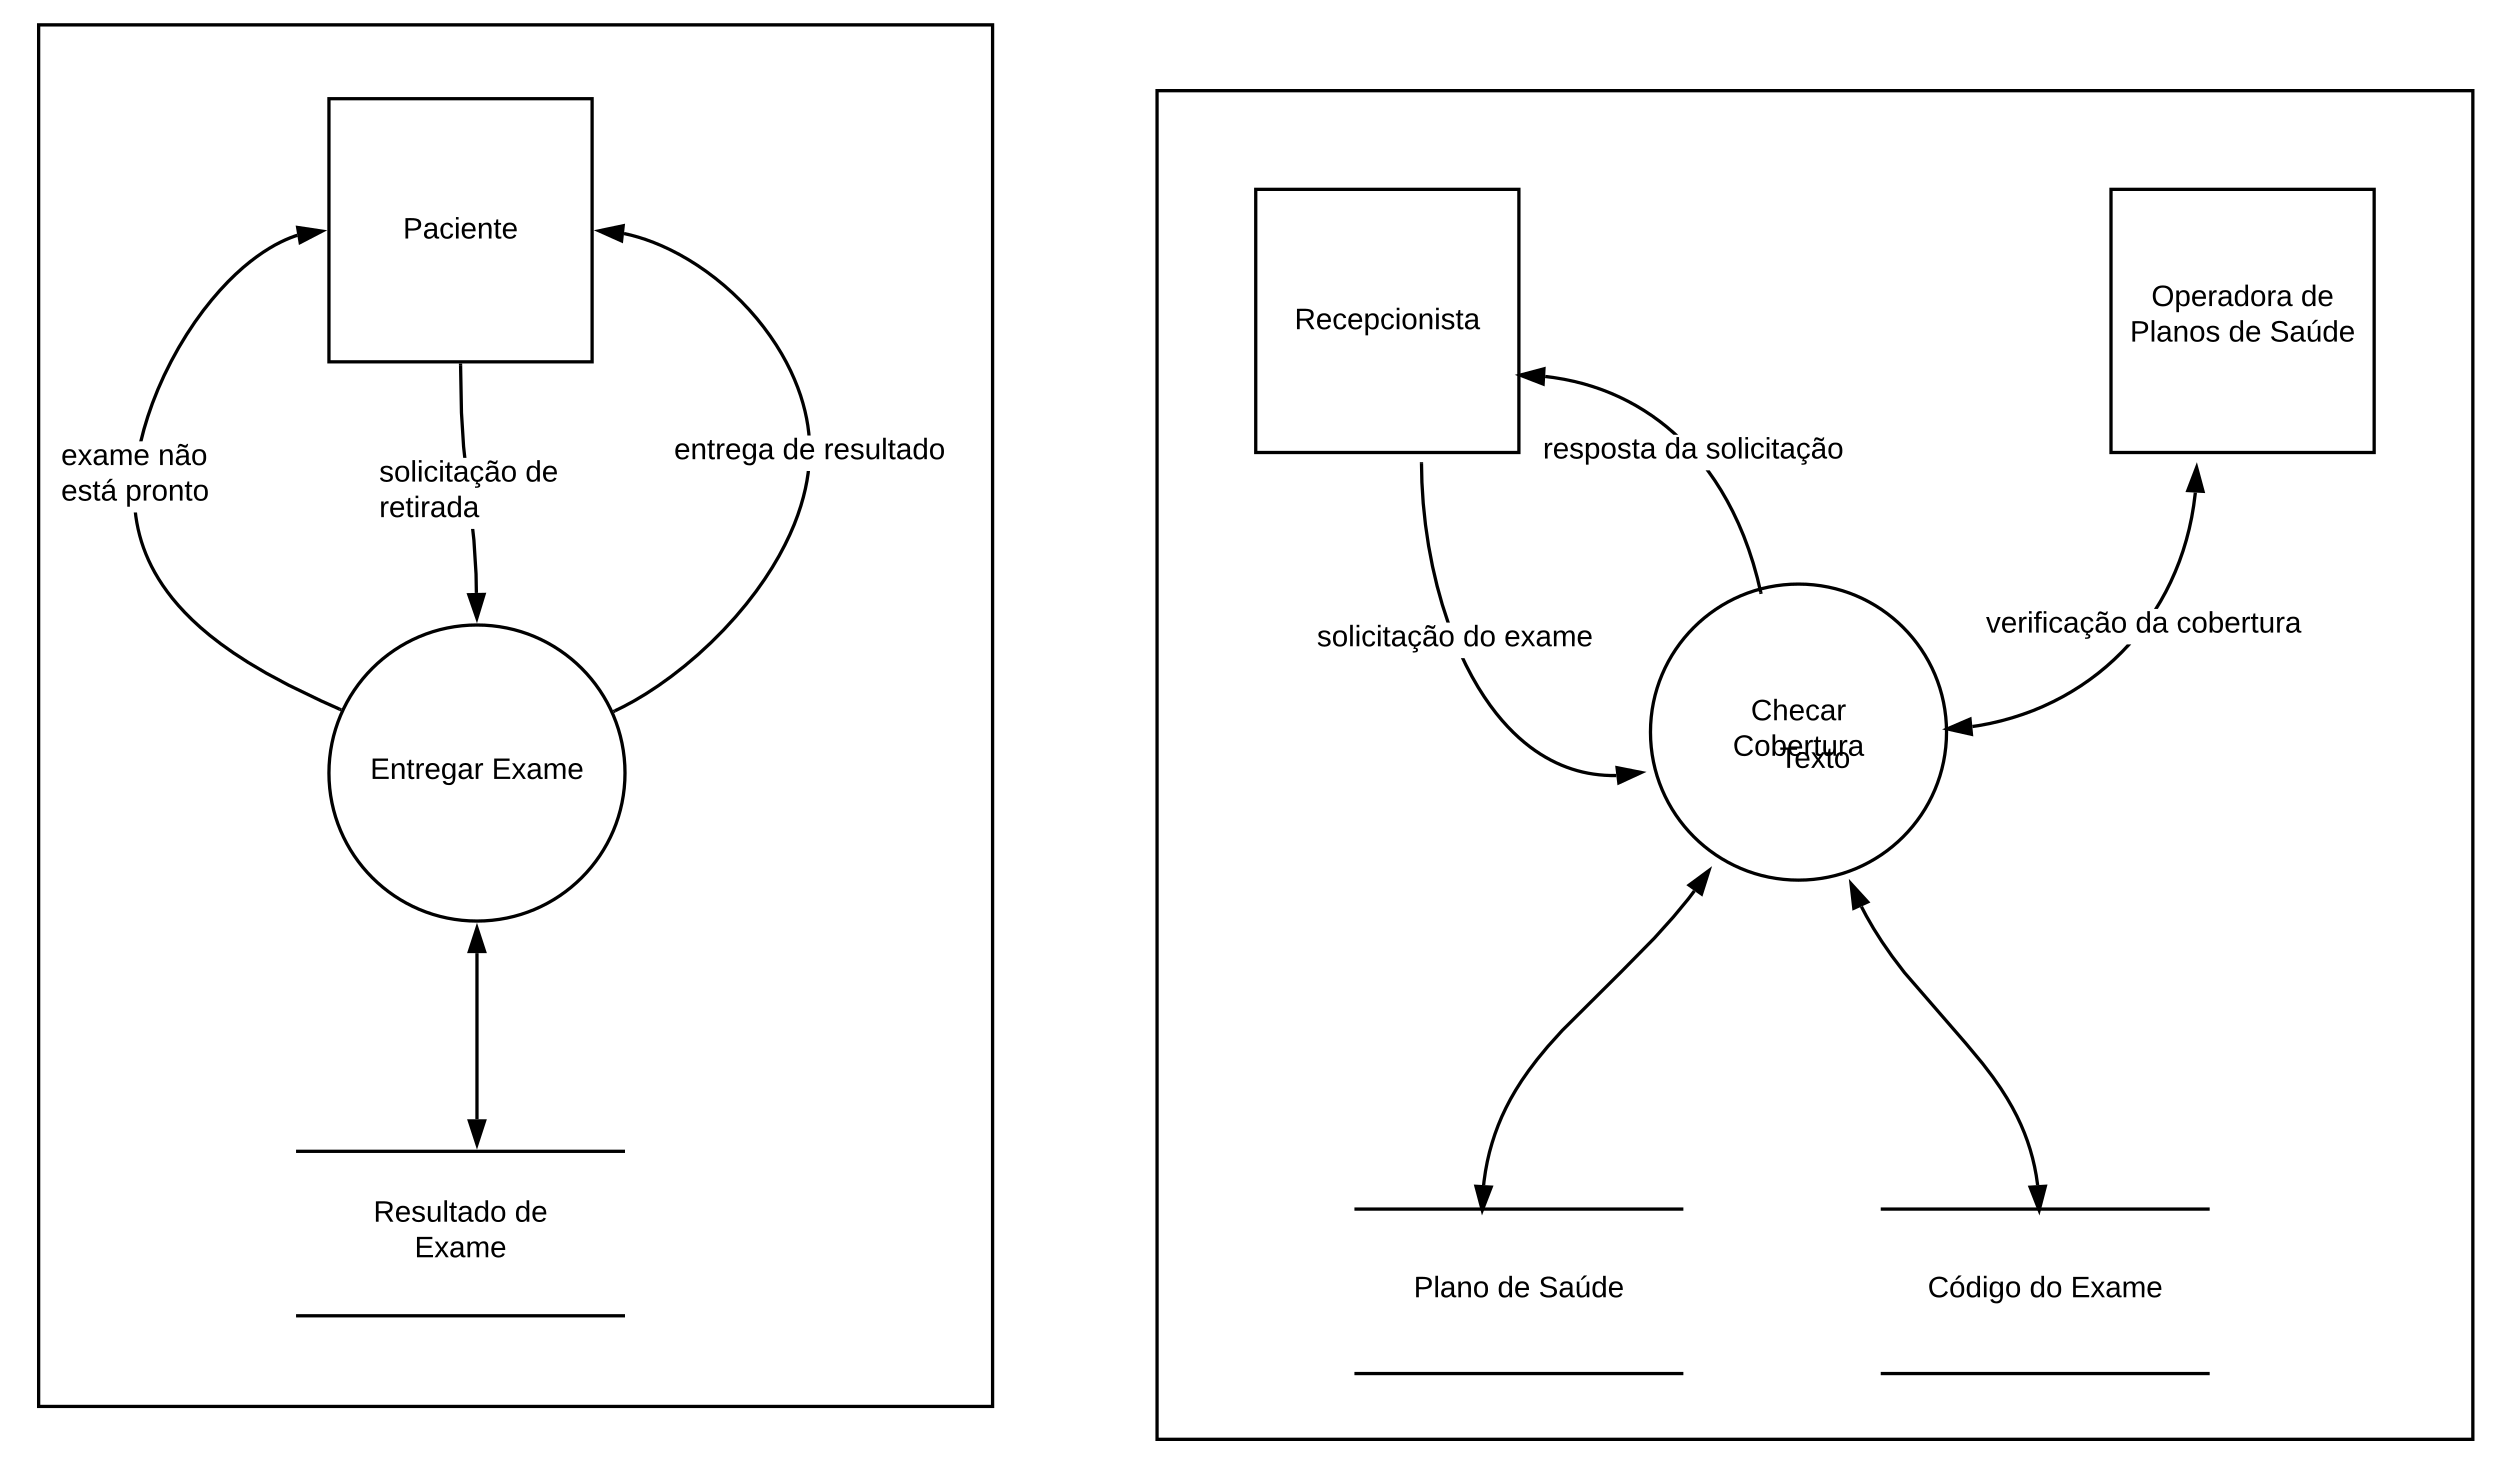 <svg xmlns="http://www.w3.org/2000/svg" xmlns:xlink="http://www.w3.org/1999/xlink" xmlns:lucid="lucid" width="1520" height="900"><g transform="translate(0 0)" lucid:page-tab-id="0_0"><path d="M200 60h160v160H200z" stroke="#000" stroke-width="2" fill="#fff"/><use xlink:href="#a" transform="matrix(1,0,0,1,205,65) translate(40.025 80.025)"/><path d="M380 470c0 49.7-40.3 90-90 90s-90-40.3-90-90 40.3-90 90-90 90 40.3 90 90z" stroke="#000" stroke-width="2" fill="#fff"/><use xlink:href="#b" transform="matrix(1,0,0,1,220,380) translate(5.075 93.6)"/><use xlink:href="#c" transform="matrix(1,0,0,1,220,380) translate(78.975 93.6)"/><path d="M289.14 328.36l1.3 20.63.2 11.48-2 .04-.2-11.44-1.3-20.54-.76-6.94h2zm-7.57-77.44l1.28 20.54.76 6.94h-2l-.74-6.77-1.3-20.62-.54-28.98 2-.04z"/><path d="M281.02 222l-2 .05L279 221h2zM289.94 375.76l-4.9-14.17 9.26-.2z"/><path d="M290 379l-6.36-18.38 12.02-.23zm-3.57-16.44l3.45 9.97 3.06-10.1z"/><use xlink:href="#d" transform="matrix(1,0,0,1,230.548,278.404) translate(0 14.4)"/><use xlink:href="#e" transform="matrix(1,0,0,1,230.548,278.404) translate(88.85 14.4)"/><use xlink:href="#f" transform="matrix(1,0,0,1,230.548,278.404) translate(0 36)"/><path d="M180 700h200v100H180z" fill="#fff"/><path d="M180 700h200m0 100H180" stroke="#000" stroke-width="2" fill="#fff"/><use xlink:href="#g" transform="matrix(1,0,0,1,200,700) translate(27.05 42.8)"/><use xlink:href="#h" transform="matrix(1,0,0,1,200,700) translate(112.95 42.8)"/><use xlink:href="#c" transform="matrix(1,0,0,1,200,700) translate(52.025 64.4)"/><path d="M83.55 313.7l.62 3.9.77 3.86.93 3.8 1.08 3.75 1.25 3.74 1.42 3.72 1.6 3.72 1.8 3.73 2.02 3.76 2.24 3.8 2.5 3.86 2.78 3.92 3.1 4.02 3.5 4.13 3.9 4.24 4.4 4.42 5 4.6 5.7 4.83 6.57 5.1 7.64 5.43 9.04 5.88 10.96 6.5 13.84 7.42 19.56 9.45 11.22 5.03-.82 1.83-11.24-5.05-19.63-9.48-13.92-7.47-11.02-6.52-9.12-5.92-7.7-5.5-6.64-5.14-5.77-4.88-5.05-4.66-4.47-4.47-3.95-4.32-3.54-4.18-3.15-4.1-2.83-3.98-2.54-3.93-2.3-3.86-2.04-3.83-1.83-3.8-1.63-3.8-1.45-3.78-1.28-3.8-1.1-3.85-.95-3.88-.8-3.94-.63-4-.28-2.4h2zm97.6-169.7l-1.35.43-2.84 1.05-2.96 1.25-3.1 1.46-3.3 1.7-3.43 2-3.63 2.3-3.83 2.66-4.02 3.07-4.25 3.5-4.46 4.03-4.66 4.57-4.83 5.15-4.98 5.78-5.08 6.4-5.1 7-5 7.56-4.85 8-4.57 8.32-4.22 8.5-3.78 8.48-3.3 8.33-2.8 8.07-2.33 7.7-1.8 7.04H84.6l.06-.25 1.88-7.33L88.9 253l2.83-8.14 3.33-8.42 3.8-8.56 4.26-8.56 4.62-8.4 4.88-8.07 5.07-7.62 5.12-7.08 5.13-6.46 5.04-5.85 4.88-5.22 4.72-4.63 4.52-4.07 4.3-3.57 4.12-3.1 3.9-2.72 3.7-2.35 3.5-2.05 3.36-1.75 3.18-1.5 3.05-1.28 2.9-1.08 1.4-.45zM195.8 140.53l-13.3 6.93-1.53-9.14z"/><path d="M199 140l-17.26 8.98-1.98-11.86zm-15.74 5.94l9.35-4.87-10.42-1.56zM207.9 430.7l-.1.22-.72 1.62-.94-.43.82-1.8z"/><use xlink:href="#i" transform="matrix(1,0,0,1,37.165,268.36) translate(0 14.4)"/><use xlink:href="#j" transform="matrix(1,0,0,1,37.165,268.36) translate(58.95 14.4)"/><use xlink:href="#k" transform="matrix(1,0,0,1,37.165,268.36) translate(0 36)"/><use xlink:href="#l" transform="matrix(1,0,0,1,37.165,268.36) translate(39 36)"/><path d="M290 579.5v101" stroke="#000" stroke-width="2" fill="none"/><path d="M290 564.24l4.64 14.26h-9.28zM290 695.76l-4.64-14.26h9.28z" stroke="#000" stroke-width="2"/><path d="M492.35 287.8l-.73 4.74-.98 4.9-1.24 5.1-1.53 5.35-1.86 5.56-2.2 5.83-2.63 6.1-3.07 6.4-3.57 6.7-4.1 6.98-4.7 7.26-5.3 7.52-5.94 7.7-6.58 7.83-7.16 7.82-7.66 7.7-8 7.42-8.22 6.97-8.2 6.42-8 5.72-7.6 5-7.15 4.24-6.57 3.55-5.06 2.47-.87-1.8 5.02-2.45 6.5-3.5 7.06-4.22 7.56-4.94 7.93-5.7 8.12-6.34 8.14-6.92 7.96-7.36 7.6-7.64 7.1-7.77 6.5-7.76 5.9-7.63 5.26-7.45 4.65-7.2 4.06-6.9 3.5-6.62 3.05-6.32 2.6-6.04 2.18-5.75 1.83-5.5 1.5-5.26 1.23-5.03.95-4.8.72-4.65.13-1.15h2zM383.82 141.98l4.48 1.24 4.68 1.5 4.87 1.8 5.04 2.1 5.2 2.42 5.35 2.77 5.46 3.12 5.54 3.48 5.56 3.83 5.53 4.16 5.45 4.46 5.3 4.74 5.13 4.98 4.9 5.15 4.6 5.28 4.28 5.4 3.97 5.4 3.62 5.4 3.3 5.38 2.94 5.3 2.63 5.24 2.3 5.13 2.02 5.02 1.74 4.9 1.45 4.8 1.22 4.67 1 4.56.76 4.45.57 4.34.16 1.8h-2l-.15-1.6-.54-4.25-.76-4.37-.97-4.47-1.2-4.58-1.44-4.7-1.72-4.84-1.98-4.94-2.28-5.06-2.58-5.15-2.9-5.24-3.25-5.32-3.6-5.34-3.9-5.34-4.25-5.3-4.54-5.23-4.8-5.1-5.07-4.9-5.25-4.7-5.38-4.4-5.47-4.12-5.5-3.78-5.45-3.44-5.4-3.08-5.26-2.73-5.14-2.4-4.96-2.06-4.8-1.76-4.6-1.47-4.4-1.22-4.18-.95.45-1.95z"/><path d="M374.33 433.1l-.95.45-.83-1.82.9-.44zM377.9 146.48l-13.68-6.13 14.68-3.1z"/><path d="M378.75 147.96L361 140l19.04-4zm-11.3-7.27l9.6 4.3.7-6.48z"/><use xlink:href="#m" transform="matrix(1,0,0,1,409.841,264.799) translate(0 14.4)"/><use xlink:href="#n" transform="matrix(1,0,0,1,409.841,264.799) translate(65.95 14.4)"/><use xlink:href="#o" transform="matrix(1,0,0,1,409.841,264.799) translate(90.95 14.4)"/><path d="M20 20h580v840H20z" stroke="#000" stroke-width="2" fill-opacity="0" filter="url(#p)"/><g filter="url(#q)"><path d="M1280 120h160v160h-160z" stroke="#000" stroke-width="2" fill-opacity="0"/><use xlink:href="#r" transform="matrix(1,0,0,1,1285,125) translate(19.55 65.963)"/><use xlink:href="#h" transform="matrix(1,0,0,1,1285,125) translate(110.45 65.963)"/><use xlink:href="#s" transform="matrix(1,0,0,1,1285,125) translate(6.525 87.562)"/><use xlink:href="#n" transform="matrix(1,0,0,1,1285,125) translate(66.475 87.562)"/><use xlink:href="#t" transform="matrix(1,0,0,1,1285,125) translate(91.475 87.562)"/></g><g filter="url(#u)"><path d="M1180 450c0 49.7-40.3 90-90 90s-90-40.3-90-90 40.3-90 90-90 90 40.3 90 90z" stroke="#000" stroke-width="2" fill-opacity="0"/><use xlink:href="#v" transform="matrix(1,0,0,1,1020,360) translate(41.05 82.8)"/><use xlink:href="#w" transform="matrix(1,0,0,1,1020,360) translate(30.075 104.4)"/></g><g filter="url(#x)"><path d="M820 740h200v100H820z" fill-opacity="0"/><path d="M820 740h200m0 100H820" stroke="#000" stroke-width="2" fill-opacity="0"/><use xlink:href="#y" transform="matrix(1,0,0,1,840,740) translate(16.025 53.6)"/><use xlink:href="#n" transform="matrix(1,0,0,1,840,740) translate(66.975 53.6)"/><use xlink:href="#z" transform="matrix(1,0,0,1,840,740) translate(91.975 53.6)"/></g><g filter="url(#x)"><path d="M1140 740h200v100h-200z" fill-opacity="0"/><path d="M1140 740h200m0 100h-200" stroke="#000" stroke-width="2" fill-opacity="0"/><use xlink:href="#A" transform="matrix(1,0,0,1,1160,740) translate(8.575 53.6)"/><use xlink:href="#B" transform="matrix(1,0,0,1,1160,740) translate(70.475 53.6)"/><use xlink:href="#c" transform="matrix(1,0,0,1,1160,740) translate(95.475 53.6)"/></g><g filter="url(#q)"><path d="M760 120h160v160H760z" stroke="#000" stroke-width="2" fill-opacity="0"/><use xlink:href="#C" transform="matrix(1,0,0,1,765,125) translate(18.575 80.025)"/></g><path d="M892.12 403.73l3.72 7.13 3.7 6.42 3.7 5.8 3.62 5.23 3.57 4.72 3.53 4.26 3.46 3.85 3.4 3.47 3.36 3.15 3.3 2.86 3.26 2.6 3.22 2.33 3.2 2.13 3.16 1.9 3.15 1.75 3.14 1.56 3.15 1.4 3.14 1.24 3.14 1.1 3.17.96 3.22.82 3.24.7 3.3.55 3.35.42 3.44.3 3.5.14h3.5v2h-3.54l-3.6-.16-3.5-.3-3.43-.43-3.38-.56-3.34-.7-3.28-.85-3.26-1-3.23-1.12-3.23-1.28-3.2-1.43-3.23-1.6-3.22-1.76-3.24-1.96-3.26-2.16-3.3-2.4-3.3-2.63-3.38-2.9-3.42-3.22-3.46-3.54-3.52-3.9-3.57-4.34-3.63-4.78-3.68-5.3-3.72-5.86-3.75-6.5-3.77-7.2-2.1-4.48h2.2zm-26.6-110.5l.8 12.7 1.35 12.92 1.9 12.84 2.38 12.47 2.8 11.9 3.1 11.2 3.38 10.38.33.9h-2.13l-.1-.24-3.38-10.45-3.15-11.27-2.8-12-2.4-12.56-1.9-12.92-1.38-13-.8-12.8-.24-11.28 2-.04z"/><path d="M865.28 282l-2 .05-.03-1.05h2zM997.87 469.7l-13.62 6.27-1.1-9.2z"/><path d="M1001.1 469.3l-17.68 8.16-1.4-11.94zm-16 5.2l9.56-4.43-10.34-2.05z"/><use xlink:href="#d" transform="matrix(1,0,0,1,800.694,378.537) translate(0 14.4)"/><use xlink:href="#B" transform="matrix(1,0,0,1,800.694,378.537) translate(88.85 14.4)"/><use xlink:href="#D" transform="matrix(1,0,0,1,800.694,378.537) translate(113.85 14.4)"/><path d="M1030.18 541.67l-3.7 4.9-9.06 10.94-11.5 12.8-19.97 20.3-36.13 35.94-8.8 9.77-6.4 7.76-5.1 6.74-4.28 6.14-3.65 5.77-3.2 5.54-2.8 5.38-2.5 5.3-2.2 5.28-1.97 5.32-1.74 5.4-1.55 5.5-1.33 5.7-1.12 5.92-.9 6.2-.24 2.3" stroke="#000" stroke-width="2" fill="none"/><path d="M1039.06 529.26l-4.54 14.3-7.53-5.4zM901.22 735.77l-3.84-14.5 9.25.5z" stroke="#000" stroke-width="2"/><path d="M1238.88 720.54l-.03-.27-.82-5.62-1.03-5.4-1.23-5.24-1.43-5.1-1.64-5.06-1.87-5.02-2.13-5.06-2.42-5.15-2.78-5.3-3.24-5.6-3.83-6.04-4.73-6.8-6.22-8.17-9.98-12.02-37.56-43.32-7.58-9.98-6.04-8.68-5.12-8.05-4.46-7.73-3-5.72" stroke="#000" stroke-width="2" fill="none"/><path d="M1239.8 735.77l-5.48-13.96 9.25-.55zM1125.43 537.3l10.13 11.08-8.44 3.84z" stroke="#000" stroke-width="2"/><path d="M1295.28 392.4l-4.45 4.72-4.63 4.53-4.82 4.32-5 4.12-5.18 3.9-5.36 3.7-5.52 3.5-5.7 3.28-5.87 3.05-6.03 2.83-6.2 2.6-6.36 2.34-6.54 2.1-6.7 1.87-6.87 1.6-7.04 1.32-3.67.53-.3-1.98 3.65-.53 6.96-1.3 6.8-1.6 6.6-1.82 6.46-2.1 6.3-2.3 6.1-2.57 5.97-2.8 5.8-3 5.6-3.24 5.47-3.45 5.3-3.66 5.1-3.88 4.94-4.07 4.75-4.27 4.58-4.46 3.7-3.9h2.7zm40.48-92.84l-.07.8-.95 7.3-1.22 7.15-1.5 7-1.76 6.8-2.03 6.67-2.27 6.5-2.52 6.3-2.75 6.16-2.98 6-3.2 5.8-2.56 4.2h-2.34l3.16-5.2 3.16-5.74 2.95-5.92 2.7-6.08 2.5-6.24 2.24-6.4 2-6.6 1.74-6.72 1.48-6.9 1.2-7.07.94-7.22.06-.77zM1198.63 446.45l-14.64-3.28 13.76-5.95z"/><path d="M1199.76 447.73l-19-4.26 17.87-7.7zm-12.54-4.86l10.3 2.3-.62-6.5zM1339.44 298.72l-9.26-.48 5.36-14z"/><path d="M1340.76 299.8l-12-.63 6.95-18.17zm-9.15-2.5l6.52.35-2.74-10.2z"/><g><use xlink:href="#E" transform="matrix(1,0,0,1,1207.486,370.218) translate(0 14.4)"/><use xlink:href="#F" transform="matrix(1,0,0,1,1207.486,370.218) translate(90.85 14.4)"/><use xlink:href="#G" transform="matrix(1,0,0,1,1207.486,370.218) translate(115.85 14.4)"/></g><path d="M1039.58 286.07l3.9 5.6 3.8 5.96 3.67 6.33 3.53 6.73 3.38 7.15 3.22 7.6 3.02 8.1 2.8 8.57 2.55 9.1 2.04 8.65-1.95.46-2.03-8.6-2.54-9.03-2.77-8.5-2.98-8-3.18-7.53-3.35-7.08-3.5-6.67-3.63-6.27-3.75-5.88-3.86-5.53-.96-1.27h2.52zM944.9 228.6l6.33 1.06 6.1 1.28 5.9 1.5 5.7 1.72 5.56 1.92 5.38 2.12 5.24 2.33 5.12 2.53 5 2.73 4.86 2.93 4.77 3.16 4.67 3.37 4.57 3.6 4.48 3.86 1.77 1.65h-2.92l-.18-.16-4.4-3.8-4.52-3.56-4.6-3.33-4.7-3.1-4.8-2.9-4.92-2.7-5.03-2.5-5.16-2.28-5.3-2.1-5.47-1.88-5.63-1.7-5.82-1.48-6.02-1.28-6.24-1.04-5.28-.66.25-1.98z"/><path d="M1071.73 360.87l-1.96.4-.23-.97 1.95-.46zM938.22 233.5l-14-5.42 14.5-3.83z"/><path d="M939.14 234.93L921 227.9l18.8-4.97zm-11.68-6.67l9.84 3.8.36-6.5z"/><g><use xlink:href="#H" transform="matrix(1,0,0,1,938.11,264.384) translate(0 14.4)"/><use xlink:href="#F" transform="matrix(1,0,0,1,938.11,264.384) translate(73.95 14.4)"/><use xlink:href="#I" transform="matrix(1,0,0,1,938.11,264.384) translate(98.95 14.4)"/></g><g filter="url(#J)"><path d="M700 60h800v820H700z" stroke="#000" stroke-width="2" fill-opacity="0"/><use xlink:href="#K" transform="matrix(1,0,0,1,705,65) translate(373.525 406.744)"/></g><defs><path d="M30-248c87 1 191-15 191 75 0 78-77 80-158 76V0H30v-248zm33 125c57 0 124 11 124-50 0-59-68-47-124-48v98" id="L"/><path d="M141-36C126-15 110 5 73 4 37 3 15-17 15-53c-1-64 63-63 125-63 3-35-9-54-41-54-24 1-41 7-42 31l-33-3c5-37 33-52 76-52 45 0 72 20 72 64v82c-1 20 7 32 28 27v20c-31 9-61-2-59-35zM48-53c0 20 12 33 32 33 41-3 63-29 60-74-43 2-92-5-92 41" id="M"/><path d="M96-169c-40 0-48 33-48 73s9 75 48 75c24 0 41-14 43-38l32 2c-6 37-31 61-74 61-59 0-76-41-82-99-10-93 101-131 147-64 4 7 5 14 7 22l-32 3c-4-21-16-35-41-35" id="N"/><path d="M24-231v-30h32v30H24zM24 0v-190h32V0H24" id="O"/><path d="M100-194c63 0 86 42 84 106H49c0 40 14 67 53 68 26 1 43-12 49-29l28 8c-11 28-37 45-77 45C44 4 14-33 15-96c1-61 26-98 85-98zm52 81c6-60-76-77-97-28-3 7-6 17-6 28h103" id="P"/><path d="M117-194c89-4 53 116 60 194h-32v-121c0-31-8-49-39-48C34-167 62-67 57 0H25l-1-190h30c1 10-1 24 2 32 11-22 29-35 61-36" id="Q"/><path d="M59-47c-2 24 18 29 38 22v24C64 9 27 4 27-40v-127H5v-23h24l9-43h21v43h35v23H59v120" id="R"/><g id="a"><use transform="matrix(0.05,0,0,0.05,0,0)" xlink:href="#L"/><use transform="matrix(0.05,0,0,0.05,12,0)" xlink:href="#M"/><use transform="matrix(0.05,0,0,0.05,22,0)" xlink:href="#N"/><use transform="matrix(0.05,0,0,0.05,31,0)" xlink:href="#O"/><use transform="matrix(0.05,0,0,0.05,34.95,0)" xlink:href="#P"/><use transform="matrix(0.05,0,0,0.05,44.95,0)" xlink:href="#Q"/><use transform="matrix(0.05,0,0,0.05,54.95,0)" xlink:href="#R"/><use transform="matrix(0.05,0,0,0.05,59.95,0)" xlink:href="#P"/></g><path d="M30 0v-248h187v28H63v79h144v27H63v87h162V0H30" id="S"/><path d="M114-163C36-179 61-72 57 0H25l-1-190h30c1 12-1 29 2 39 6-27 23-49 58-41v29" id="T"/><path d="M177-190C167-65 218 103 67 71c-23-6-38-20-44-43l32-5c15 47 100 32 89-28v-30C133-14 115 1 83 1 29 1 15-40 15-95c0-56 16-97 71-98 29-1 48 16 59 35 1-10 0-23 2-32h30zM94-22c36 0 50-32 50-73 0-42-14-75-50-75-39 0-46 34-46 75s6 73 46 73" id="U"/><g id="b"><use transform="matrix(0.05,0,0,0.05,0,0)" xlink:href="#S"/><use transform="matrix(0.05,0,0,0.05,12,0)" xlink:href="#Q"/><use transform="matrix(0.05,0,0,0.05,22,0)" xlink:href="#R"/><use transform="matrix(0.05,0,0,0.05,27,0)" xlink:href="#T"/><use transform="matrix(0.05,0,0,0.05,32.95,0)" xlink:href="#P"/><use transform="matrix(0.05,0,0,0.05,42.95,0)" xlink:href="#U"/><use transform="matrix(0.05,0,0,0.05,52.95,0)" xlink:href="#M"/><use transform="matrix(0.05,0,0,0.05,62.95,0)" xlink:href="#T"/></g><path d="M141 0L90-78 38 0H4l68-98-65-92h35l48 74 47-74h35l-64 92 68 98h-35" id="V"/><path d="M210-169c-67 3-38 105-44 169h-31v-121c0-29-5-50-35-48C34-165 62-65 56 0H25l-1-190h30c1 10-1 24 2 32 10-44 99-50 107 0 11-21 27-35 58-36 85-2 47 119 55 194h-31v-121c0-29-5-49-35-48" id="W"/><g id="c"><use transform="matrix(0.05,0,0,0.05,0,0)" xlink:href="#S"/><use transform="matrix(0.05,0,0,0.05,12,0)" xlink:href="#V"/><use transform="matrix(0.05,0,0,0.05,21,0)" xlink:href="#M"/><use transform="matrix(0.05,0,0,0.05,31,0)" xlink:href="#W"/><use transform="matrix(0.05,0,0,0.05,45.95,0)" xlink:href="#P"/></g><path d="M135-143c-3-34-86-38-87 0 15 53 115 12 119 90S17 21 10-45l28-5c4 36 97 45 98 0-10-56-113-15-118-90-4-57 82-63 122-42 12 7 21 19 24 35" id="X"/><path d="M100-194c62-1 85 37 85 99 1 63-27 99-86 99S16-35 15-95c0-66 28-99 85-99zM99-20c44 1 53-31 53-75 0-43-8-75-51-75s-53 32-53 75 10 74 51 75" id="Y"/><path d="M24 0v-261h32V0H24" id="Z"/><path d="M96-169c-40 0-48 33-48 73s9 75 48 75c24 0 41-14 43-38l32 2c-6 37-31 61-74 61-59 0-76-41-82-99-10-93 101-131 147-64 4 7 5 14 7 22l-32 3c-4-21-16-35-41-35zm3 187c19-1 33 8 33 26 0 31-30 33-64 32V58c18 2 39 4 41-13 1-15-18-13-34-13L87 0h19" id="aa"/><path d="M141-36C126-15 110 5 73 4 37 3 15-17 15-53c-1-64 63-63 125-63 3-35-9-54-41-54-24 1-41 7-42 31l-33-3c5-37 33-52 76-52 45 0 72 20 72 64v82c-1 20 7 32 28 27v20c-31 9-61-2-59-35zM48-53c0 20 12 33 32 33 41-3 63-29 60-74-43 2-92-5-92 41zm117-205c-3 23-9 48-36 47-26-1-65-44-74 0H39c4-23 8-48 36-47s64 44 74 0h16" id="ab"/><g id="d"><use transform="matrix(0.05,0,0,0.05,0,0)" xlink:href="#X"/><use transform="matrix(0.05,0,0,0.05,9,0)" xlink:href="#Y"/><use transform="matrix(0.05,0,0,0.05,19,0)" xlink:href="#Z"/><use transform="matrix(0.05,0,0,0.05,22.95,0)" xlink:href="#O"/><use transform="matrix(0.05,0,0,0.05,26.9,0)" xlink:href="#N"/><use transform="matrix(0.05,0,0,0.05,35.9,0)" xlink:href="#O"/><use transform="matrix(0.05,0,0,0.05,39.85,0)" xlink:href="#R"/><use transform="matrix(0.05,0,0,0.05,44.85,0)" xlink:href="#M"/><use transform="matrix(0.05,0,0,0.05,54.85,0)" xlink:href="#aa"/><use transform="matrix(0.05,0,0,0.05,63.85,0)" xlink:href="#ab"/><use transform="matrix(0.05,0,0,0.05,73.85,0)" xlink:href="#Y"/></g><path d="M85-194c31 0 48 13 60 33l-1-100h32l1 261h-30c-2-10 0-23-3-31C134-8 116 4 85 4 32 4 16-35 15-94c0-66 23-100 70-100zm9 24c-40 0-46 34-46 75 0 40 6 74 45 74 42 0 51-32 51-76 0-42-9-74-50-73" id="ac"/><g id="e"><use transform="matrix(0.05,0,0,0.05,0,0)" xlink:href="#ac"/><use transform="matrix(0.05,0,0,0.05,10,0)" xlink:href="#P"/></g><g id="f"><use transform="matrix(0.05,0,0,0.05,0,0)" xlink:href="#T"/><use transform="matrix(0.05,0,0,0.05,5.95,0)" xlink:href="#P"/><use transform="matrix(0.05,0,0,0.05,15.95,0)" xlink:href="#R"/><use transform="matrix(0.05,0,0,0.05,20.95,0)" xlink:href="#O"/><use transform="matrix(0.05,0,0,0.05,24.9,0)" xlink:href="#T"/><use transform="matrix(0.05,0,0,0.05,30.85,0)" xlink:href="#M"/><use transform="matrix(0.05,0,0,0.05,40.85,0)" xlink:href="#ac"/><use transform="matrix(0.05,0,0,0.05,50.85,0)" xlink:href="#M"/></g><path d="M233-177c-1 41-23 64-60 70L243 0h-38l-65-103H63V0H30v-248c88 3 205-21 203 71zM63-129c60-2 137 13 137-47 0-61-80-42-137-45v92" id="ad"/><path d="M84 4C-5 8 30-112 23-190h32v120c0 31 7 50 39 49 72-2 45-101 50-169h31l1 190h-30c-1-10 1-25-2-33-11 22-28 36-60 37" id="ae"/><g id="g"><use transform="matrix(0.05,0,0,0.05,0,0)" xlink:href="#ad"/><use transform="matrix(0.05,0,0,0.05,12.95,0)" xlink:href="#P"/><use transform="matrix(0.05,0,0,0.05,22.95,0)" xlink:href="#X"/><use transform="matrix(0.05,0,0,0.05,31.95,0)" xlink:href="#ae"/><use transform="matrix(0.05,0,0,0.05,41.95,0)" xlink:href="#Z"/><use transform="matrix(0.05,0,0,0.05,45.9,0)" xlink:href="#R"/><use transform="matrix(0.05,0,0,0.05,50.9,0)" xlink:href="#M"/><use transform="matrix(0.05,0,0,0.05,60.9,0)" xlink:href="#ac"/><use transform="matrix(0.05,0,0,0.05,70.9,0)" xlink:href="#Y"/></g><g id="h"><use transform="matrix(0.05,0,0,0.05,0,0)" xlink:href="#ac"/><use transform="matrix(0.05,0,0,0.05,10,0)" xlink:href="#P"/></g><g id="i"><use transform="matrix(0.05,0,0,0.05,0,0)" xlink:href="#P"/><use transform="matrix(0.05,0,0,0.05,10,0)" xlink:href="#V"/><use transform="matrix(0.05,0,0,0.05,19,0)" xlink:href="#M"/><use transform="matrix(0.05,0,0,0.05,29,0)" xlink:href="#W"/><use transform="matrix(0.05,0,0,0.05,43.95,0)" xlink:href="#P"/></g><g id="j"><use transform="matrix(0.05,0,0,0.05,0,0)" xlink:href="#Q"/><use transform="matrix(0.05,0,0,0.05,10,0)" xlink:href="#ab"/><use transform="matrix(0.05,0,0,0.05,20,0)" xlink:href="#Y"/></g><path d="M141-36C126-15 110 5 73 4 37 3 15-17 15-53c-1-64 63-63 125-63 3-35-9-54-41-54-24 1-41 7-42 31l-33-3c5-37 33-52 76-52 45 0 72 20 72 64v82c-1 20 7 32 28 27v20c-31 9-61-2-59-35zM48-53c0 20 12 33 32 33 41-3 63-29 60-74-43 2-92-5-92 41zm25-158c8-23 27-35 38-54h36v5l-58 49H73" id="af"/><g id="k"><use transform="matrix(0.05,0,0,0.05,0,0)" xlink:href="#P"/><use transform="matrix(0.05,0,0,0.05,10,0)" xlink:href="#X"/><use transform="matrix(0.05,0,0,0.05,19,0)" xlink:href="#R"/><use transform="matrix(0.05,0,0,0.05,24,0)" xlink:href="#af"/></g><path d="M115-194c55 1 70 41 70 98S169 2 115 4C84 4 66-9 55-30l1 105H24l-1-265h31l2 30c10-21 28-34 59-34zm-8 174c40 0 45-34 45-75s-6-73-45-74c-42 0-51 32-51 76 0 43 10 73 51 73" id="ag"/><g id="l"><use transform="matrix(0.05,0,0,0.05,0,0)" xlink:href="#ag"/><use transform="matrix(0.05,0,0,0.05,10,0)" xlink:href="#T"/><use transform="matrix(0.05,0,0,0.05,15.95,0)" xlink:href="#Y"/><use transform="matrix(0.05,0,0,0.05,25.95,0)" xlink:href="#Q"/><use transform="matrix(0.05,0,0,0.05,35.95,0)" xlink:href="#R"/><use transform="matrix(0.05,0,0,0.05,40.95,0)" xlink:href="#Y"/></g><g id="m"><use transform="matrix(0.05,0,0,0.05,0,0)" xlink:href="#P"/><use transform="matrix(0.05,0,0,0.05,10,0)" xlink:href="#Q"/><use transform="matrix(0.05,0,0,0.05,20,0)" xlink:href="#R"/><use transform="matrix(0.05,0,0,0.05,25,0)" xlink:href="#T"/><use transform="matrix(0.05,0,0,0.05,30.95,0)" xlink:href="#P"/><use transform="matrix(0.05,0,0,0.05,40.95,0)" xlink:href="#U"/><use transform="matrix(0.05,0,0,0.05,50.95,0)" xlink:href="#M"/></g><g id="n"><use transform="matrix(0.05,0,0,0.05,0,0)" xlink:href="#ac"/><use transform="matrix(0.05,0,0,0.05,10,0)" xlink:href="#P"/></g><g id="o"><use transform="matrix(0.05,0,0,0.05,0,0)" xlink:href="#T"/><use transform="matrix(0.05,0,0,0.05,5.95,0)" xlink:href="#P"/><use transform="matrix(0.05,0,0,0.05,15.95,0)" xlink:href="#X"/><use transform="matrix(0.05,0,0,0.05,24.95,0)" xlink:href="#ae"/><use transform="matrix(0.05,0,0,0.05,34.95,0)" xlink:href="#Z"/><use transform="matrix(0.05,0,0,0.05,38.9,0)" xlink:href="#R"/><use transform="matrix(0.05,0,0,0.05,43.9,0)" xlink:href="#M"/><use transform="matrix(0.05,0,0,0.05,53.9,0)" xlink:href="#ac"/><use transform="matrix(0.05,0,0,0.05,63.9,0)" xlink:href="#Y"/></g><filter id="p" filterUnits="objectBoundingBox" x="-.01" y="-.02" width="1.03" height="1.02"><feOffset result="offOut" in="SourceAlpha" dx="3.49" dy="-4.88"/><feGaussianBlur result="blurOut" in="offOut" stdDeviation="5"/><feColorMatrix result="colorOut" in="blurOut" values="0 0 0 0 0 0 0 0 0 0 0 0 0 0 0 0 0 0 0.502 0"/><feBlend in="SourceGraphic" in2="colorOut"/></filter><path d="M140-251c81 0 123 46 123 126C263-46 219 4 140 4 59 4 17-45 17-125s42-126 123-126zm0 227c63 0 89-41 89-101s-29-99-89-99c-61 0-89 39-89 99S79-25 140-24" id="ah"/><g id="r"><use transform="matrix(0.05,0,0,0.05,0,0)" xlink:href="#ah"/><use transform="matrix(0.05,0,0,0.05,14,0)" xlink:href="#ag"/><use transform="matrix(0.05,0,0,0.05,24,0)" xlink:href="#P"/><use transform="matrix(0.05,0,0,0.05,34,0)" xlink:href="#T"/><use transform="matrix(0.05,0,0,0.05,39.95,0)" xlink:href="#M"/><use transform="matrix(0.05,0,0,0.05,49.95,0)" xlink:href="#ac"/><use transform="matrix(0.05,0,0,0.05,59.95,0)" xlink:href="#Y"/><use transform="matrix(0.05,0,0,0.05,69.95,0)" xlink:href="#T"/><use transform="matrix(0.05,0,0,0.05,75.9,0)" xlink:href="#M"/></g><g id="s"><use transform="matrix(0.05,0,0,0.05,0,0)" xlink:href="#L"/><use transform="matrix(0.05,0,0,0.05,12,0)" xlink:href="#Z"/><use transform="matrix(0.05,0,0,0.05,15.95,0)" xlink:href="#M"/><use transform="matrix(0.05,0,0,0.05,25.95,0)" xlink:href="#Q"/><use transform="matrix(0.05,0,0,0.05,35.95,0)" xlink:href="#Y"/><use transform="matrix(0.05,0,0,0.05,45.95,0)" xlink:href="#X"/></g><path d="M185-189c-5-48-123-54-124 2 14 75 158 14 163 119 3 78-121 87-175 55-17-10-28-26-33-46l33-7c5 56 141 63 141-1 0-78-155-14-162-118-5-82 145-84 179-34 5 7 8 16 11 25" id="ai"/><path d="M85 4C-4 8 31-112 24-190h32v120c0 31 7 50 39 49 72-2 45-101 50-169h31l1 190h-30c-1-10 1-25-2-33-11 22-28 36-60 37zM73-211c8-23 27-35 38-54h36v5l-58 49H73" id="aj"/><g id="t"><use transform="matrix(0.05,0,0,0.05,0,0)" xlink:href="#ai"/><use transform="matrix(0.05,0,0,0.05,12,0)" xlink:href="#M"/><use transform="matrix(0.05,0,0,0.05,22,0)" xlink:href="#aj"/><use transform="matrix(0.05,0,0,0.05,32,0)" xlink:href="#ac"/><use transform="matrix(0.05,0,0,0.05,42,0)" xlink:href="#P"/></g><filter id="q" filterUnits="objectBoundingBox" x="-.04" y="-.09" width="1.13" height="1.13"><feOffset result="offOut" in="SourceAlpha" dx="3.49" dy="-4.88"/><feGaussianBlur result="blurOut" in="offOut" stdDeviation="5"/><feColorMatrix result="colorOut" in="blurOut" values="0 0 0 0 0 0 0 0 0 0 0 0 0 0 0 0 0 0 0.502 0"/><feBlend in="SourceGraphic" in2="colorOut"/></filter><path d="M212-179c-10-28-35-45-73-45-59 0-87 40-87 99 0 60 29 101 89 101 43 0 62-24 78-52l27 14C228-24 195 4 139 4 59 4 22-46 18-125c-6-104 99-153 187-111 19 9 31 26 39 46" id="ak"/><path d="M106-169C34-169 62-67 57 0H25v-261h32l-1 103c12-21 28-36 61-36 89 0 53 116 60 194h-32v-121c2-32-8-49-39-48" id="al"/><g id="v"><use transform="matrix(0.05,0,0,0.05,0,0)" xlink:href="#ak"/><use transform="matrix(0.05,0,0,0.05,12.95,0)" xlink:href="#al"/><use transform="matrix(0.05,0,0,0.05,22.95,0)" xlink:href="#P"/><use transform="matrix(0.05,0,0,0.05,32.95,0)" xlink:href="#N"/><use transform="matrix(0.05,0,0,0.05,41.95,0)" xlink:href="#M"/><use transform="matrix(0.05,0,0,0.05,51.95,0)" xlink:href="#T"/></g><path d="M115-194c53 0 69 39 70 98 0 66-23 100-70 100C84 3 66-7 56-30L54 0H23l1-261h32v101c10-23 28-34 59-34zm-8 174c40 0 45-34 45-75 0-40-5-75-45-74-42 0-51 32-51 76 0 43 10 73 51 73" id="am"/><g id="w"><use transform="matrix(0.05,0,0,0.05,0,0)" xlink:href="#ak"/><use transform="matrix(0.05,0,0,0.05,12.95,0)" xlink:href="#Y"/><use transform="matrix(0.05,0,0,0.05,22.95,0)" xlink:href="#am"/><use transform="matrix(0.05,0,0,0.05,32.95,0)" xlink:href="#P"/><use transform="matrix(0.05,0,0,0.05,42.95,0)" xlink:href="#T"/><use transform="matrix(0.05,0,0,0.05,48.9,0)" xlink:href="#R"/><use transform="matrix(0.05,0,0,0.05,53.9,0)" xlink:href="#ae"/><use transform="matrix(0.05,0,0,0.05,63.9,0)" xlink:href="#T"/><use transform="matrix(0.05,0,0,0.05,69.85,0)" xlink:href="#M"/></g><filter id="u" filterUnits="objectBoundingBox" x="-.04" y="-.08" width="1.11" height="1.11"><feOffset result="offOut" in="SourceAlpha" dx="3.49" dy="-4.88"/><feGaussianBlur result="blurOut" in="offOut" stdDeviation="5"/><feColorMatrix result="colorOut" in="blurOut" values="0 0 0 0 0 0 0 0 0 0 0 0 0 0 0 0 0 0 0.502 0"/><feBlend in="SourceGraphic" in2="colorOut"/></filter><g id="y"><use transform="matrix(0.05,0,0,0.05,0,0)" xlink:href="#L"/><use transform="matrix(0.05,0,0,0.05,12,0)" xlink:href="#Z"/><use transform="matrix(0.05,0,0,0.05,15.95,0)" xlink:href="#M"/><use transform="matrix(0.05,0,0,0.05,25.95,0)" xlink:href="#Q"/><use transform="matrix(0.05,0,0,0.05,35.95,0)" xlink:href="#Y"/></g><g id="z"><use transform="matrix(0.05,0,0,0.05,0,0)" xlink:href="#ai"/><use transform="matrix(0.05,0,0,0.05,12,0)" xlink:href="#M"/><use transform="matrix(0.05,0,0,0.05,22,0)" xlink:href="#aj"/><use transform="matrix(0.05,0,0,0.05,32,0)" xlink:href="#ac"/><use transform="matrix(0.05,0,0,0.05,42,0)" xlink:href="#P"/></g><filter id="x" filterUnits="objectBoundingBox" x="-.03" y="-.15" width="1.1" height="1.2"><feOffset result="offOut" in="SourceAlpha" dx="3.49" dy="-4.88"/><feGaussianBlur result="blurOut" in="offOut" stdDeviation="5"/><feColorMatrix result="colorOut" in="blurOut" values="0 0 0 0 0 0 0 0 0 0 0 0 0 0 0 0 0 0 0.502 0"/><feBlend in="SourceGraphic" in2="colorOut"/></filter><path d="M100-194c62-1 85 37 85 99 1 63-27 99-86 99S16-35 15-95c0-66 28-99 85-99zM99-20c44 1 53-31 53-75 0-43-8-75-51-75s-53 32-53 75 10 74 51 75zM76-211c8-23 27-35 38-54h36v5l-58 49H76" id="an"/><g id="A"><use transform="matrix(0.05,0,0,0.05,0,0)" xlink:href="#ak"/><use transform="matrix(0.05,0,0,0.05,12.95,0)" xlink:href="#an"/><use transform="matrix(0.05,0,0,0.05,22.95,0)" xlink:href="#ac"/><use transform="matrix(0.05,0,0,0.05,32.95,0)" xlink:href="#O"/><use transform="matrix(0.05,0,0,0.05,36.9,0)" xlink:href="#U"/><use transform="matrix(0.05,0,0,0.05,46.9,0)" xlink:href="#Y"/></g><g id="B"><use transform="matrix(0.05,0,0,0.05,0,0)" xlink:href="#ac"/><use transform="matrix(0.05,0,0,0.05,10,0)" xlink:href="#Y"/></g><g id="C"><use transform="matrix(0.05,0,0,0.05,0,0)" xlink:href="#ad"/><use transform="matrix(0.05,0,0,0.05,12.95,0)" xlink:href="#P"/><use transform="matrix(0.05,0,0,0.05,22.95,0)" xlink:href="#N"/><use transform="matrix(0.05,0,0,0.05,31.95,0)" xlink:href="#P"/><use transform="matrix(0.05,0,0,0.05,41.95,0)" xlink:href="#ag"/><use transform="matrix(0.05,0,0,0.05,51.95,0)" xlink:href="#N"/><use transform="matrix(0.05,0,0,0.05,60.95,0)" xlink:href="#O"/><use transform="matrix(0.05,0,0,0.05,64.9,0)" xlink:href="#Y"/><use transform="matrix(0.05,0,0,0.05,74.9,0)" xlink:href="#Q"/><use transform="matrix(0.05,0,0,0.05,84.9,0)" xlink:href="#O"/><use transform="matrix(0.05,0,0,0.05,88.85,0)" xlink:href="#X"/><use transform="matrix(0.05,0,0,0.05,97.85,0)" xlink:href="#R"/><use transform="matrix(0.05,0,0,0.05,102.85,0)" xlink:href="#M"/></g><g id="D"><use transform="matrix(0.05,0,0,0.05,0,0)" xlink:href="#P"/><use transform="matrix(0.05,0,0,0.05,10,0)" xlink:href="#V"/><use transform="matrix(0.05,0,0,0.05,19,0)" xlink:href="#M"/><use transform="matrix(0.05,0,0,0.05,29,0)" xlink:href="#W"/><use transform="matrix(0.05,0,0,0.05,43.95,0)" xlink:href="#P"/></g><path d="M108 0H70L1-190h34L89-25l56-165h34" id="ao"/><path d="M101-234c-31-9-42 10-38 44h38v23H63V0H32v-167H5v-23h27c-7-52 17-82 69-68v24" id="ap"/><g id="E"><use transform="matrix(0.05,0,0,0.05,0,0)" xlink:href="#ao"/><use transform="matrix(0.05,0,0,0.05,9,0)" xlink:href="#P"/><use transform="matrix(0.05,0,0,0.05,19,0)" xlink:href="#T"/><use transform="matrix(0.05,0,0,0.05,24.95,0)" xlink:href="#O"/><use transform="matrix(0.05,0,0,0.05,28.9,0)" xlink:href="#ap"/><use transform="matrix(0.05,0,0,0.05,33.9,0)" xlink:href="#O"/><use transform="matrix(0.05,0,0,0.05,37.85,0)" xlink:href="#N"/><use transform="matrix(0.05,0,0,0.05,46.85,0)" xlink:href="#M"/><use transform="matrix(0.05,0,0,0.05,56.85,0)" xlink:href="#aa"/><use transform="matrix(0.05,0,0,0.05,65.85,0)" xlink:href="#ab"/><use transform="matrix(0.05,0,0,0.05,75.85,0)" xlink:href="#Y"/></g><g id="F"><use transform="matrix(0.05,0,0,0.05,0,0)" xlink:href="#ac"/><use transform="matrix(0.05,0,0,0.05,10,0)" xlink:href="#M"/></g><g id="G"><use transform="matrix(0.05,0,0,0.05,0,0)" xlink:href="#N"/><use transform="matrix(0.05,0,0,0.05,9,0)" xlink:href="#Y"/><use transform="matrix(0.05,0,0,0.05,19,0)" xlink:href="#am"/><use transform="matrix(0.05,0,0,0.05,29,0)" xlink:href="#P"/><use transform="matrix(0.05,0,0,0.05,39,0)" xlink:href="#T"/><use transform="matrix(0.05,0,0,0.05,44.95,0)" xlink:href="#R"/><use transform="matrix(0.05,0,0,0.05,49.95,0)" xlink:href="#ae"/><use transform="matrix(0.05,0,0,0.05,59.95,0)" xlink:href="#T"/><use transform="matrix(0.05,0,0,0.05,65.9,0)" xlink:href="#M"/></g><g id="H"><use transform="matrix(0.05,0,0,0.05,0,0)" xlink:href="#T"/><use transform="matrix(0.05,0,0,0.05,5.95,0)" xlink:href="#P"/><use transform="matrix(0.05,0,0,0.05,15.95,0)" xlink:href="#X"/><use transform="matrix(0.05,0,0,0.05,24.95,0)" xlink:href="#ag"/><use transform="matrix(0.05,0,0,0.05,34.95,0)" xlink:href="#Y"/><use transform="matrix(0.05,0,0,0.05,44.95,0)" xlink:href="#X"/><use transform="matrix(0.05,0,0,0.05,53.95,0)" xlink:href="#R"/><use transform="matrix(0.05,0,0,0.05,58.95,0)" xlink:href="#M"/></g><g id="I"><use transform="matrix(0.05,0,0,0.05,0,0)" xlink:href="#X"/><use transform="matrix(0.05,0,0,0.05,9,0)" xlink:href="#Y"/><use transform="matrix(0.05,0,0,0.05,19,0)" xlink:href="#Z"/><use transform="matrix(0.05,0,0,0.05,22.95,0)" xlink:href="#O"/><use transform="matrix(0.05,0,0,0.05,26.9,0)" xlink:href="#N"/><use transform="matrix(0.05,0,0,0.05,35.9,0)" xlink:href="#O"/><use transform="matrix(0.05,0,0,0.05,39.85,0)" xlink:href="#R"/><use transform="matrix(0.05,0,0,0.05,44.85,0)" xlink:href="#M"/><use transform="matrix(0.05,0,0,0.05,54.85,0)" xlink:href="#aa"/><use transform="matrix(0.05,0,0,0.05,63.85,0)" xlink:href="#ab"/><use transform="matrix(0.05,0,0,0.05,73.85,0)" xlink:href="#Y"/></g><path d="M127-220V0H93v-220H8v-28h204v28h-85" id="aq"/><g id="K"><use transform="matrix(0.05,0,0,0.05,0,0)" xlink:href="#aq"/><use transform="matrix(0.05,0,0,0.05,8.95,0)" xlink:href="#P"/><use transform="matrix(0.05,0,0,0.05,18.95,0)" xlink:href="#V"/><use transform="matrix(0.05,0,0,0.05,27.95,0)" xlink:href="#R"/><use transform="matrix(0.05,0,0,0.05,32.95,0)" xlink:href="#Y"/></g><filter id="J" filterUnits="objectBoundingBox" x="-.01" y="-.02" width="1.02" height="1.02"><feOffset result="offOut" in="SourceAlpha" dx="3.49" dy="-4.88"/><feGaussianBlur result="blurOut" in="offOut" stdDeviation="5"/><feColorMatrix result="colorOut" in="blurOut" values="0 0 0 0 0 0 0 0 0 0 0 0 0 0 0 0 0 0 0.502 0"/><feBlend in="SourceGraphic" in2="colorOut"/></filter></defs></g></svg>